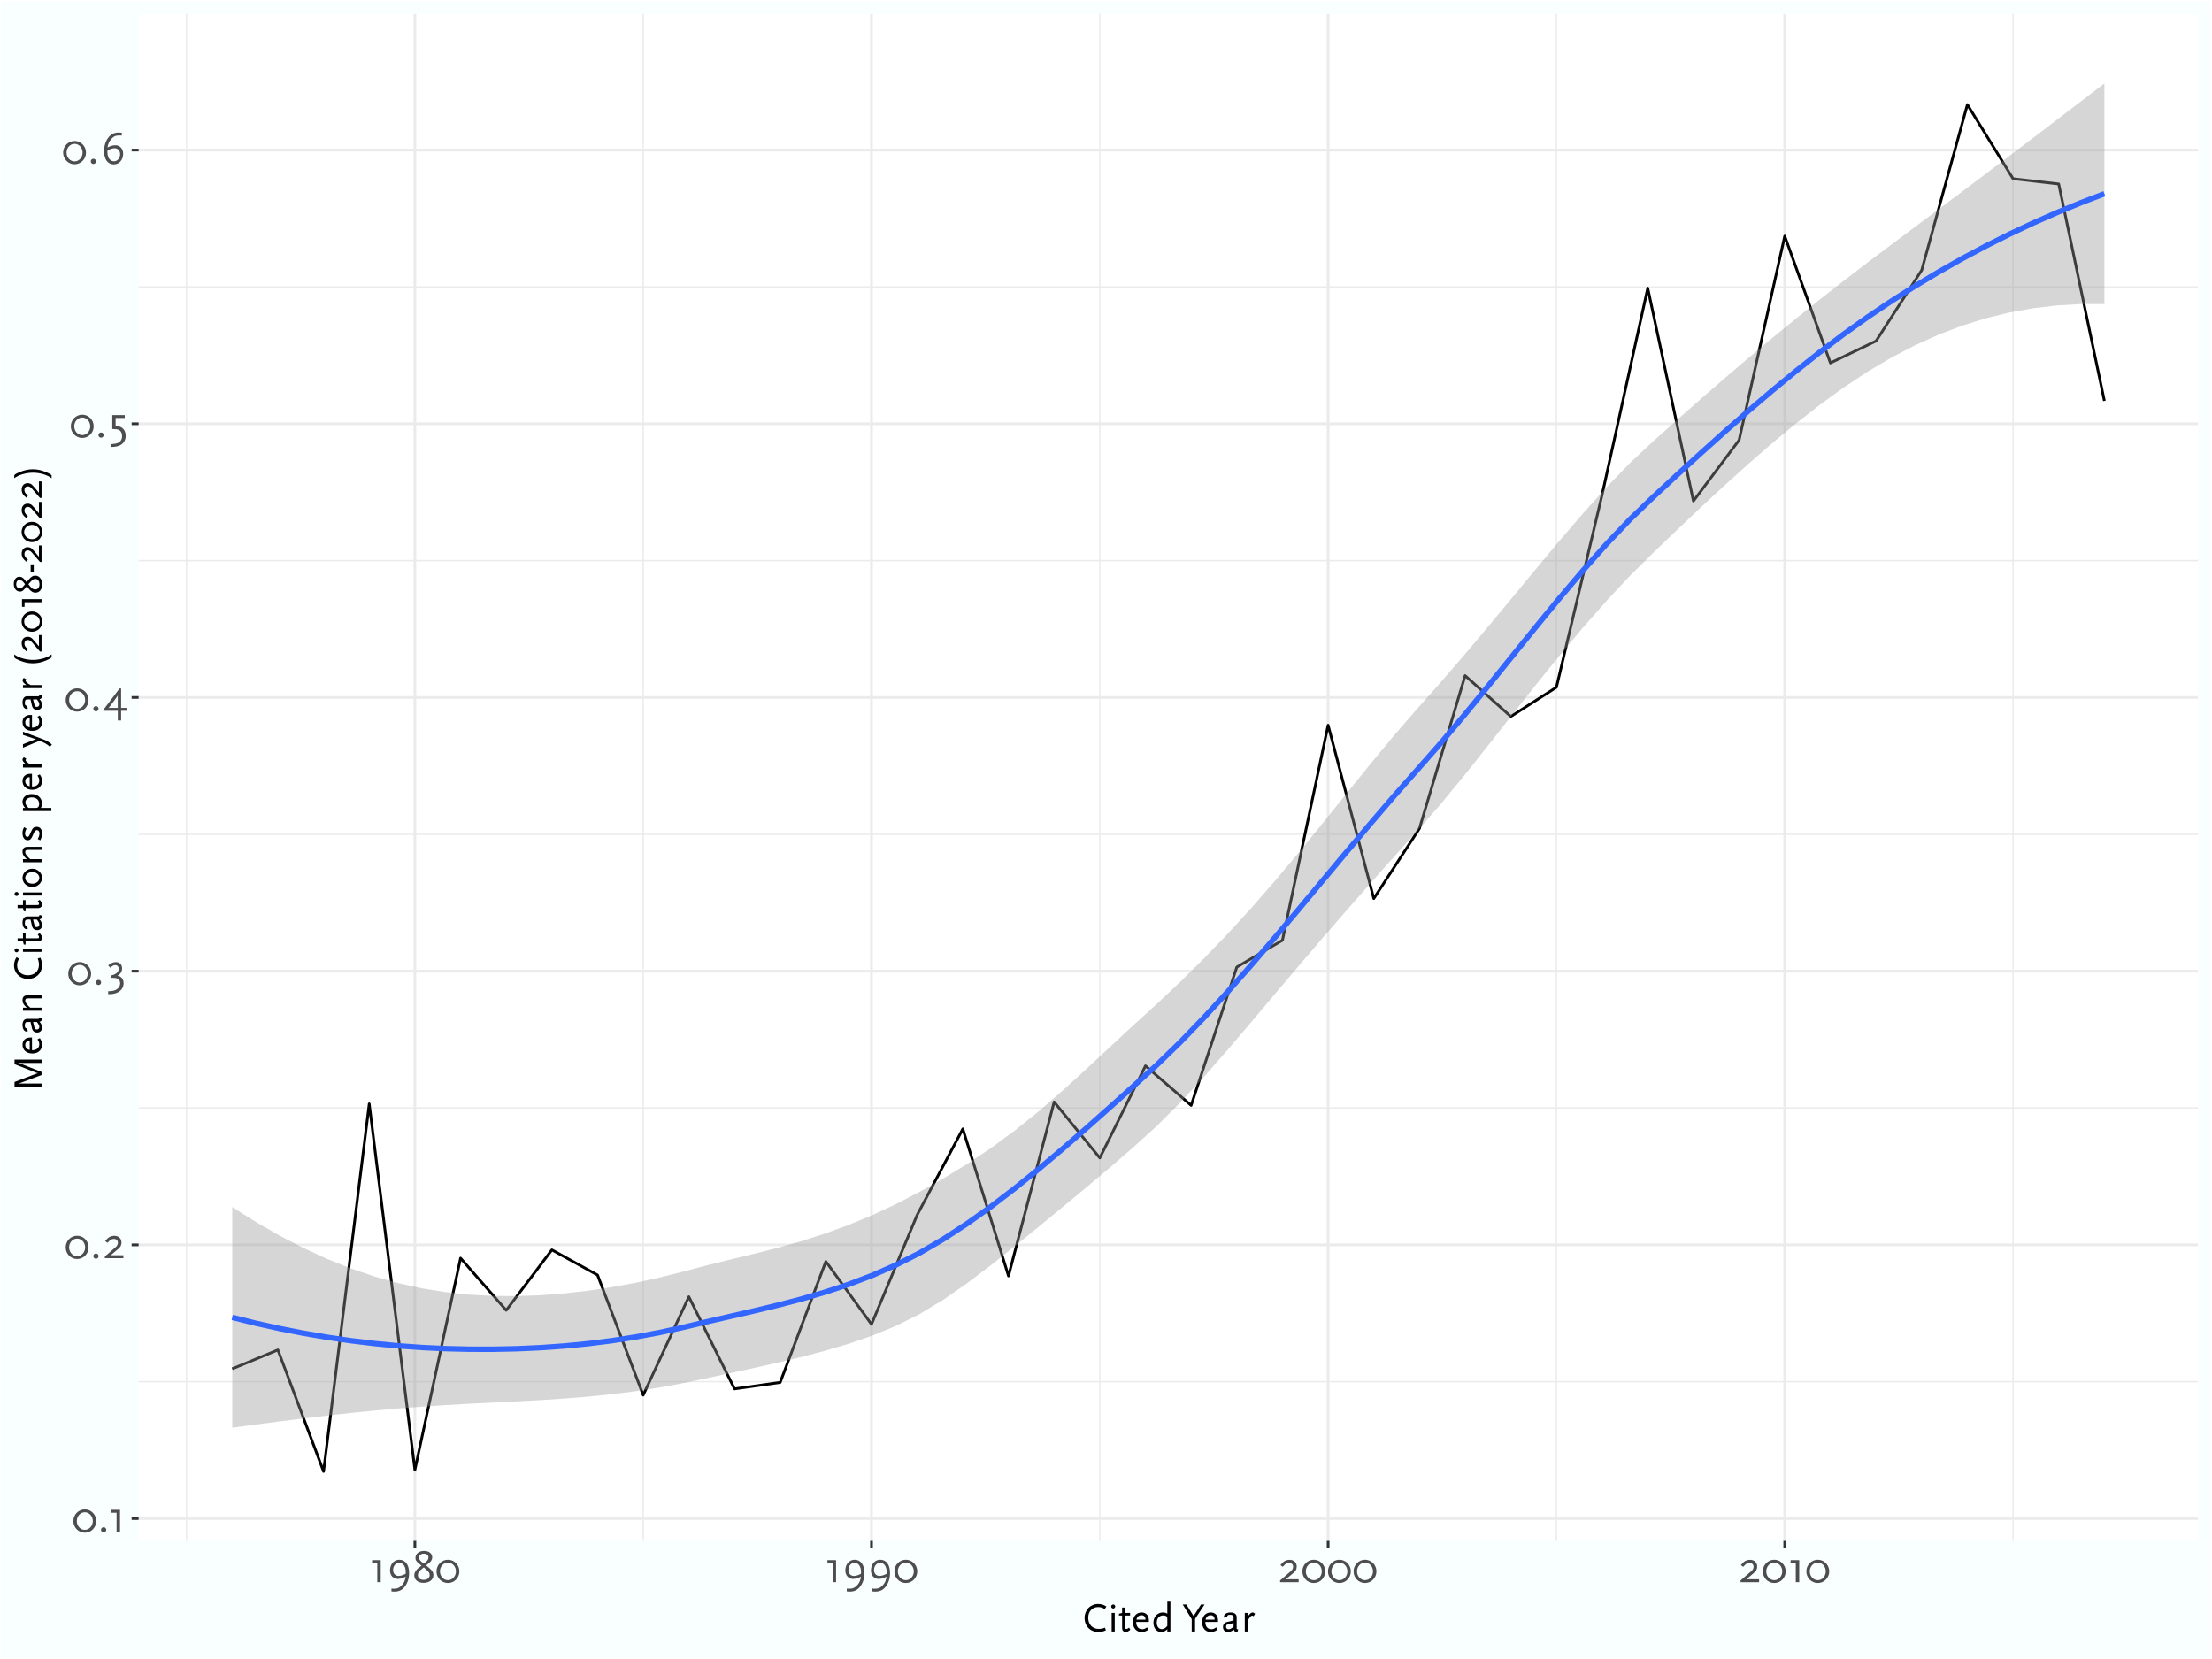 <?xml version="1.0" encoding="UTF-8"?>
<svg xmlns="http://www.w3.org/2000/svg" xmlns:xlink="http://www.w3.org/1999/xlink" width="864" height="648" viewBox="0 0 864 648">
<defs>
<g>
<g id="glyph-0-0">
<path d="M 1.547 0 L 8.266 0 L 8.266 -11.875 L 1.547 -11.875 Z M 2.578 -1.031 L 2.578 -10.859 L 7.234 -10.859 L 7.234 -1.031 Z M 2.578 -1.031 "/>
</g>
<g id="glyph-0-1">
<path d="M 9.375 -4.219 C 9.375 -6.734 7.375 -8.766 4.906 -8.766 C 2.438 -8.766 0.438 -6.734 0.438 -4.219 C 0.438 -1.703 2.438 0.328 4.906 0.328 C 7.375 0.328 9.375 -1.703 9.375 -4.219 Z M 8.031 -4.219 C 8.031 -2.328 6.625 -0.781 4.906 -0.781 C 3.188 -0.781 1.781 -2.328 1.781 -4.219 C 1.781 -6.125 3.188 -7.656 4.906 -7.656 C 6.625 -7.656 8.031 -6.125 8.031 -4.219 Z M 8.031 -4.219 "/>
</g>
<g id="glyph-0-2">
<path d="M 3.281 -0.812 C 3.281 -1.375 2.828 -1.812 2.266 -1.812 C 1.688 -1.812 1.234 -1.375 1.234 -0.812 C 1.234 -0.234 1.688 0.219 2.266 0.219 C 2.828 0.219 3.281 -0.234 3.281 -0.812 Z M 3.281 -0.812 "/>
</g>
<g id="glyph-0-3">
<path d="M 4.656 0 L 4.656 -8.609 L 1.281 -8.609 L 1.281 -7.469 L 3.312 -7.469 L 3.312 0 Z M 4.656 0 "/>
</g>
<g id="glyph-0-4">
<path d="M 7.984 0 L 7.984 -1.141 L 3 -1.141 L 5.328 -3.078 C 6.5 -4.062 6.797 -4.406 7.016 -4.953 C 7.156 -5.297 7.234 -5.688 7.234 -6.109 C 7.234 -7.703 6.141 -8.734 4.391 -8.734 C 3.547 -8.734 2.734 -8.453 2.156 -8.016 C 1.75 -7.688 1.672 -7.609 0.859 -6.672 L 1.781 -6 C 2.625 -6.906 2.688 -6.953 3.062 -7.203 C 3.359 -7.391 3.828 -7.531 4.25 -7.531 C 5.188 -7.531 5.828 -6.938 5.828 -6.047 C 5.828 -5.422 5.531 -4.812 4.938 -4.297 L 0.75 -0.688 L 0.75 0 Z M 7.984 0 "/>
</g>
<g id="glyph-0-5">
<path d="M 7.062 -0.547 C 7.062 -1.703 6.547 -2.625 5.641 -3.125 C 5.375 -3.281 5.188 -3.344 4.656 -3.516 C 5.891 -4.125 6.469 -5.016 6.469 -6.281 C 6.469 -7.781 5.531 -8.75 4.062 -8.75 C 3.281 -8.75 2.391 -8.453 1.734 -8.016 C 1.547 -7.891 1.312 -7.703 1.047 -7.469 L 1.844 -6.562 C 2.766 -7.344 3.203 -7.562 3.812 -7.562 C 4.625 -7.562 5.141 -7 5.141 -6.141 C 5.141 -4.875 4.125 -3.953 2.281 -3.562 L 2.281 -2.578 L 3.188 -2.578 C 4.812 -2.578 5.719 -1.797 5.719 -0.406 C 5.719 0.562 5.172 1.438 4.234 1.969 C 3.406 2.438 2.688 2.594 1.047 2.625 L 1.047 3.781 L 1.5 3.781 C 4.875 3.781 7.062 2.094 7.062 -0.547 Z M 7.062 -0.547 "/>
</g>
<g id="glyph-0-6">
<path d="M 9.188 0 L 9.188 -1.141 L 7.094 -1.141 L 7.094 -8.719 L 6.469 -8.719 L 0.125 -0.344 L 0.125 0 L 5.797 0 L 5.797 3.781 L 7.094 3.781 L 7.094 0 Z M 5.812 -6.078 L 5.781 -5.531 L 5.797 -1.141 L 2.578 -1.141 L 2.125 -1.047 L 2.469 -1.422 L 5.547 -5.547 Z M 5.812 -6.078 "/>
</g>
<g id="glyph-0-7">
<path d="M 6.875 -0.453 C 6.875 -2.656 5.641 -4.094 3.641 -4.25 L 2.938 -4.297 L 2.938 -7.469 L 6.516 -7.469 L 6.516 -8.609 L 1.641 -8.609 L 1.641 -3.172 L 2.516 -3.125 C 3.625 -3.094 4.234 -2.922 4.688 -2.5 C 5.188 -2.016 5.469 -1.266 5.469 -0.359 C 5.469 1.016 4.75 2 3.484 2.391 C 2.828 2.594 2.484 2.641 1.297 2.719 L 1.297 3.859 C 2.375 3.797 2.734 3.766 3.344 3.641 C 4 3.516 4.594 3.281 5.062 2.969 C 6.203 2.234 6.875 0.969 6.875 -0.453 Z M 6.875 -0.453 "/>
</g>
<g id="glyph-0-8">
<path d="M 8.891 -3.781 C 8.891 -5.734 7.656 -7.109 5.828 -7.109 C 5.203 -7.109 4.516 -6.984 3.797 -6.703 C 3.562 -6.609 3.422 -6.531 2.766 -6.234 C 3.094 -7.844 3.359 -8.484 4.141 -9.406 C 4.688 -10.062 5.312 -10.531 5.938 -10.75 C 6.297 -10.859 6.844 -10.922 7.391 -10.922 C 7.719 -10.922 7.906 -10.922 8.359 -10.875 L 8.359 -11.984 C 7.781 -12.047 7.547 -12.062 7.188 -12.062 C 5.438 -12.062 4.188 -11.484 3.172 -10.188 C 2.031 -8.75 1.438 -6.891 1.438 -4.781 C 1.438 -1.578 2.891 0.375 5.25 0.375 C 7.359 0.375 8.891 -1.391 8.891 -3.781 Z M 7.703 -3.641 C 7.703 -2.047 6.656 -0.828 5.297 -0.828 C 3.781 -0.828 2.75 -2.25 2.75 -4.375 C 2.75 -4.547 2.75 -4.719 2.766 -5.094 C 3.531 -5.469 3.891 -5.609 4.5 -5.781 C 4.875 -5.875 5.312 -5.938 5.562 -5.938 C 6.797 -5.938 7.703 -4.969 7.703 -3.641 Z M 7.703 -3.641 "/>
</g>
<g id="glyph-0-9">
<path d="M 8.734 -3.578 C 8.734 -6.797 7.297 -8.766 4.906 -8.766 C 2.828 -8.766 1.281 -7 1.281 -4.594 C 1.281 -2.625 2.531 -1.266 4.344 -1.266 C 4.969 -1.266 5.672 -1.406 6.375 -1.688 C 6.609 -1.781 6.766 -1.859 7.391 -2.156 C 7.094 -0.516 6.828 0.109 6.047 1.047 C 5.484 1.688 4.875 2.156 4.25 2.359 C 3.875 2.484 3.328 2.562 2.766 2.562 C 2.453 2.562 2.266 2.531 1.844 2.484 L 1.844 3.625 C 2.406 3.672 2.625 3.688 2.984 3.688 C 4.734 3.688 6 3.094 7.016 1.797 C 8.141 0.375 8.734 -1.469 8.734 -3.578 Z M 7.422 -4 C 7.422 -3.812 7.422 -3.656 7.391 -3.281 C 6.656 -2.891 6.281 -2.734 5.688 -2.594 C 5.297 -2.484 4.875 -2.438 4.625 -2.438 C 3.359 -2.438 2.484 -3.406 2.484 -4.734 C 2.484 -6.344 3.531 -7.562 4.875 -7.562 C 6.406 -7.562 7.422 -6.141 7.422 -4 Z M 7.422 -4 "/>
</g>
<g id="glyph-0-10">
<path d="M 8.219 -2.688 C 8.219 -3.531 8.062 -3.984 7.469 -4.688 C 7.25 -4.953 7.031 -5.172 6.859 -5.312 L 5.375 -6.562 L 6.625 -7.578 C 7.375 -8.188 7.766 -8.906 7.766 -9.719 C 7.766 -11.203 6.469 -12.203 4.594 -12.203 C 2.594 -12.203 1.219 -11.094 1.219 -9.453 C 1.219 -8.656 1.5 -8.219 2.406 -7.438 L 3.578 -6.438 L 2.297 -5.453 C 1.875 -5.125 1.281 -4.406 1.047 -3.953 C 0.859 -3.594 0.75 -3.156 0.75 -2.656 C 0.75 -0.922 2.219 0.266 4.359 0.266 C 6.641 0.266 8.219 -0.953 8.219 -2.688 Z M 6.781 -2.812 C 6.781 -1.641 5.891 -0.922 4.406 -0.922 C 2.984 -0.922 2.172 -1.609 2.172 -2.812 C 2.172 -3.562 2.562 -4.234 3.344 -4.859 L 4.484 -5.781 L 5.609 -4.75 C 6.469 -4 6.781 -3.453 6.781 -2.812 Z M 6.312 -9.719 C 6.312 -9.125 6 -8.484 5.469 -8.047 L 4.484 -7.234 L 3.516 -8.047 C 2.922 -8.547 2.625 -9.047 2.625 -9.578 C 2.625 -10.469 3.391 -11.141 4.453 -11.141 C 5.594 -11.141 6.312 -10.578 6.312 -9.719 Z M 6.312 -9.719 "/>
</g>
<g id="glyph-1-0">
<path d="M 1.375 0 L 7.344 0 L 7.344 -10.562 L 1.375 -10.562 Z M 2.281 -0.906 L 2.281 -9.641 L 6.438 -9.641 L 6.438 -0.906 Z M 2.281 -0.906 "/>
</g>
<g id="glyph-1-1">
<path d="M 9.312 -9.75 C 8.781 -10.109 8.562 -10.219 8.094 -10.406 C 7.469 -10.625 6.797 -10.75 6.109 -10.75 C 3.094 -10.75 0.797 -8.422 0.797 -5.328 C 0.797 -2.078 3.062 0.203 6.234 0.203 C 6.734 0.203 7.172 0.156 7.703 0.031 C 8.219 -0.094 8.484 -0.188 9.125 -0.484 L 8.75 -1.5 C 7.906 -1.156 7.219 -1.016 6.312 -1.016 C 3.844 -1.016 2.219 -2.75 2.219 -5.406 C 2.219 -7.828 3.828 -9.547 6.062 -9.547 C 7.094 -9.547 7.859 -9.312 8.656 -8.75 Z M 9.312 -9.75 "/>
</g>
<g id="glyph-1-2">
<path d="M 2.578 0 L 2.578 -7.25 L 1.375 -7.25 L 1.375 0 Z M 2.766 -9.781 C 2.766 -10.203 2.422 -10.562 1.984 -10.562 C 1.547 -10.562 1.203 -10.203 1.203 -9.781 C 1.203 -9.344 1.547 -8.984 1.984 -8.984 C 2.422 -8.984 2.766 -9.344 2.766 -9.781 Z M 2.766 -9.781 "/>
</g>
<g id="glyph-1-3">
<path d="M 4.672 -0.703 L 4.172 -1.5 C 3.656 -1.125 3.422 -0.984 3.125 -0.984 C 2.859 -0.984 2.734 -1.109 2.703 -1.312 C 2.688 -1.438 2.656 -2.047 2.656 -2.109 L 2.656 -6.234 L 4.578 -6.234 L 4.578 -7.25 L 2.656 -7.25 L 2.656 -9.359 L 1.453 -9.359 L 1.453 -7.25 L 0.234 -6.938 L 0.234 -6.234 L 1.453 -6.234 L 1.453 -1.406 C 1.453 -0.453 2.016 0.203 2.844 0.203 C 3.422 0.203 3.828 0 4.672 -0.703 Z M 4.672 -0.703 "/>
</g>
<g id="glyph-1-4">
<path d="M 6.906 -3.734 L 6.906 -4.438 C 6.906 -6.234 5.812 -7.438 4.109 -7.438 C 2.047 -7.438 0.688 -5.922 0.688 -3.609 C 0.688 -1.328 2.047 0.203 4.062 0.203 C 5.016 0.203 5.609 0 6.688 -0.672 L 6.203 -1.609 C 5.422 -1.078 4.953 -0.891 4.312 -0.891 C 2.844 -0.891 1.953 -1.969 1.953 -3.734 Z M 5.594 -4.625 L 2.047 -4.625 C 2.312 -5.75 3.031 -6.359 4.031 -6.359 C 5.031 -6.359 5.578 -5.75 5.594 -4.625 Z M 5.594 -4.625 "/>
</g>
<g id="glyph-1-5">
<path d="M 7.328 0 L 7.328 -11.656 L 6.109 -11.656 L 6.109 -6.938 C 5.641 -7.297 5.156 -7.438 4.391 -7.438 C 2.234 -7.438 0.688 -5.766 0.688 -3.422 C 0.688 -1.281 1.938 0.203 3.719 0.203 C 4.625 0.203 5.469 -0.188 6.109 -0.906 L 6.109 0 Z M 6.109 -2.203 C 5.781 -1.797 5.594 -1.609 5.328 -1.422 C 4.875 -1.109 4.359 -0.922 3.922 -0.922 C 2.797 -0.922 1.984 -1.984 1.984 -3.438 C 1.984 -5.188 2.969 -6.281 4.516 -6.281 C 5.25 -6.281 5.766 -6.078 5.969 -5.688 C 6.094 -5.438 6.109 -5.281 6.109 -4.719 Z M 6.109 -2.203 "/>
</g>
<g id="glyph-1-6">
</g>
<g id="glyph-1-7">
<path d="M 8.672 -10.562 L 7.281 -10.562 L 4.375 -6.031 L 1.531 -10.562 L 0.125 -10.562 L 3.641 -4.828 L 3.641 0 L 4.953 0 L 4.953 -4.922 Z M 8.672 -10.562 "/>
</g>
<g id="glyph-1-8">
<path d="M 6.797 -0.797 C 6.438 -0.859 6.234 -0.984 6.203 -1.188 L 6.203 -5.625 C 6.203 -6.75 5.297 -7.438 3.844 -7.438 C 2.281 -7.438 1.234 -6.781 1.234 -5.828 C 1.234 -5.641 1.25 -5.562 1.359 -5.375 L 2.578 -5.625 C 2.531 -5.766 2.516 -5.828 2.516 -5.906 C 2.516 -6.312 2.859 -6.531 3.609 -6.531 C 4.547 -6.531 4.984 -6.219 4.984 -5.625 L 4.984 -4.312 L 2.484 -3.734 C 1.422 -3.469 0.859 -2.766 0.859 -1.719 C 0.859 -0.562 1.625 0.188 2.797 0.188 C 3.312 0.188 3.891 0.031 4.344 -0.219 C 4.578 -0.359 4.734 -0.484 5.109 -0.797 C 5.172 -0.109 5.516 0.141 6.516 0.203 Z M 4.984 -1.812 C 3.953 -1.062 3.578 -0.875 3.047 -0.875 C 2.453 -0.875 2.062 -1.25 2.062 -1.828 C 2.062 -2.109 2.094 -2.266 2.266 -2.609 L 4.984 -3.312 Z M 4.984 -1.812 "/>
</g>
<g id="glyph-1-9">
<path d="M 5.391 -6.938 C 5.078 -7.266 4.734 -7.438 4.469 -7.438 C 3.922 -7.438 3.469 -7.094 2.578 -5.938 L 2.578 -7.25 L 1.375 -7.25 L 1.375 0 L 2.578 0 L 2.578 -4.312 C 3.266 -5.562 3.844 -6.219 4.281 -6.219 C 4.438 -6.219 4.562 -6.141 4.797 -5.938 Z M 5.391 -6.938 "/>
</g>
<g id="glyph-2-0">
<path d="M 0 -1.375 L 0 -7.344 L -10.562 -7.344 L -10.562 -1.375 Z M -0.906 -2.281 L -9.641 -2.281 L -9.641 -6.438 L -0.906 -6.438 Z M -0.906 -2.281 "/>
</g>
<g id="glyph-2-1">
<path d="M 0 -12.297 L -10.562 -12.297 L -10.562 -10.5 L -2.109 -7.172 C -1.828 -7.062 -1.734 -7.047 -1.312 -6.969 C -1.578 -6.922 -1.703 -6.922 -2.109 -6.766 L -10.562 -3.547 L -10.562 -1.75 L 0 -1.75 L 0 -2.938 L -9.156 -2.938 C -8.5 -3.078 -8.344 -3.141 -7.75 -3.359 L 0 -6.266 L 0 -7.469 L -7.953 -10.594 C -8.531 -10.812 -8.703 -10.875 -9.25 -10.984 L 0 -10.984 Z M 0 -12.297 "/>
</g>
<g id="glyph-2-2">
<path d="M -3.734 -6.906 L -4.438 -6.906 C -6.234 -6.906 -7.438 -5.812 -7.438 -4.109 C -7.438 -2.047 -5.922 -0.688 -3.609 -0.688 C -1.328 -0.688 0.203 -2.047 0.203 -4.062 C 0.203 -5.016 0 -5.609 -0.672 -6.688 L -1.609 -6.203 C -1.078 -5.422 -0.891 -4.953 -0.891 -4.312 C -0.891 -2.844 -1.969 -1.953 -3.734 -1.953 Z M -4.625 -5.594 L -4.625 -2.047 C -5.75 -2.312 -6.359 -3.031 -6.359 -4.031 C -6.359 -5.031 -5.75 -5.578 -4.625 -5.594 Z M -4.625 -5.594 "/>
</g>
<g id="glyph-2-3">
<path d="M -0.797 -6.797 C -0.859 -6.438 -0.984 -6.234 -1.188 -6.203 L -5.625 -6.203 C -6.75 -6.203 -7.438 -5.297 -7.438 -3.844 C -7.438 -2.281 -6.781 -1.234 -5.828 -1.234 C -5.641 -1.234 -5.562 -1.25 -5.375 -1.359 L -5.625 -2.578 C -5.766 -2.531 -5.828 -2.516 -5.906 -2.516 C -6.312 -2.516 -6.531 -2.859 -6.531 -3.609 C -6.531 -4.547 -6.219 -4.984 -5.625 -4.984 L -4.312 -4.984 L -3.734 -2.484 C -3.469 -1.422 -2.766 -0.859 -1.719 -0.859 C -0.562 -0.859 0.188 -1.625 0.188 -2.797 C 0.188 -3.312 0.031 -3.891 -0.219 -4.344 C -0.359 -4.578 -0.484 -4.734 -0.797 -5.109 C -0.109 -5.172 0.141 -5.516 0.203 -6.516 Z M -1.812 -4.984 C -1.062 -3.953 -0.875 -3.578 -0.875 -3.047 C -0.875 -2.453 -1.25 -2.062 -1.828 -2.062 C -2.109 -2.062 -2.266 -2.094 -2.609 -2.266 L -3.312 -4.984 Z M -1.812 -4.984 "/>
</g>
<g id="glyph-2-4">
<path d="M 0 -7.406 L -5.422 -7.406 C -6.781 -7.406 -7.438 -6.781 -7.438 -5.5 C -7.438 -4.828 -7.188 -4.109 -6.719 -3.562 C -6.438 -3.219 -6.281 -3.078 -5.734 -2.578 L -7.25 -2.578 L -7.25 -1.375 L 0 -1.375 L 0 -2.578 L -4.438 -2.578 C -5.828 -3.844 -6.375 -4.625 -6.375 -5.359 C -6.375 -5.703 -6.219 -5.984 -5.984 -6.094 C -5.781 -6.172 -5.609 -6.203 -5.141 -6.203 L 0 -6.203 Z M 0 -7.406 "/>
</g>
<g id="glyph-2-5">
</g>
<g id="glyph-2-6">
<path d="M -9.75 -9.312 C -10.109 -8.781 -10.219 -8.562 -10.406 -8.094 C -10.625 -7.469 -10.75 -6.797 -10.75 -6.109 C -10.75 -3.094 -8.422 -0.797 -5.328 -0.797 C -2.078 -0.797 0.203 -3.062 0.203 -6.234 C 0.203 -6.734 0.156 -7.172 0.031 -7.703 C -0.094 -8.219 -0.188 -8.484 -0.484 -9.125 L -1.5 -8.75 C -1.156 -7.906 -1.016 -7.219 -1.016 -6.312 C -1.016 -3.844 -2.75 -2.219 -5.406 -2.219 C -7.828 -2.219 -9.547 -3.828 -9.547 -6.062 C -9.547 -7.094 -9.312 -7.859 -8.75 -8.656 Z M -9.75 -9.312 "/>
</g>
<g id="glyph-2-7">
<path d="M 0 -2.578 L -7.25 -2.578 L -7.25 -1.375 L 0 -1.375 Z M -9.781 -2.766 C -10.203 -2.766 -10.562 -2.422 -10.562 -1.984 C -10.562 -1.547 -10.203 -1.203 -9.781 -1.203 C -9.344 -1.203 -8.984 -1.547 -8.984 -1.984 C -8.984 -2.422 -9.344 -2.766 -9.781 -2.766 Z M -9.781 -2.766 "/>
</g>
<g id="glyph-2-8">
<path d="M -0.703 -4.672 L -1.5 -4.172 C -1.125 -3.656 -0.984 -3.422 -0.984 -3.125 C -0.984 -2.859 -1.109 -2.734 -1.312 -2.703 C -1.438 -2.688 -2.047 -2.656 -2.109 -2.656 L -6.234 -2.656 L -6.234 -4.578 L -7.25 -4.578 L -7.25 -2.656 L -9.359 -2.656 L -9.359 -1.453 L -7.25 -1.453 L -6.938 -0.234 L -6.234 -0.234 L -6.234 -1.453 L -1.406 -1.453 C -0.453 -1.453 0.203 -2.016 0.203 -2.844 C 0.203 -3.422 0 -3.828 -0.703 -4.672 Z M -0.703 -4.672 "/>
</g>
<g id="glyph-2-9">
<path d="M -3.609 -7.844 C -5.719 -7.844 -7.438 -6.219 -7.438 -4.266 C -7.438 -2.297 -5.719 -0.688 -3.609 -0.688 C -1.531 -0.688 0.203 -2.297 0.203 -4.266 C 0.203 -6.219 -1.531 -7.844 -3.609 -7.844 Z M -3.609 -6.531 C -2.078 -6.531 -0.859 -5.531 -0.859 -4.266 C -0.859 -2.984 -2.078 -2 -3.609 -2 C -5.156 -2 -6.375 -2.984 -6.375 -4.266 C -6.375 -5.531 -5.156 -6.531 -3.609 -6.531 Z M -3.609 -6.531 "/>
</g>
<g id="glyph-2-10">
<path d="M -1.875 -6.188 C -3.016 -6.188 -3.5 -5.766 -4.141 -4.219 C -4.688 -2.906 -4.797 -2.719 -5.094 -2.438 C -5.203 -2.312 -5.359 -2.25 -5.531 -2.25 C -6.078 -2.25 -6.453 -2.781 -6.453 -3.594 C -6.453 -3.875 -6.406 -4.141 -6.312 -4.438 C -6.219 -4.797 -6.125 -5.016 -5.844 -5.469 L -6.812 -6.062 C -7.156 -5.453 -7.266 -5.203 -7.359 -4.656 C -7.422 -4.359 -7.438 -4.031 -7.438 -3.734 C -7.438 -2.031 -6.656 -0.969 -5.391 -0.969 C -4.516 -0.969 -4.016 -1.453 -3.422 -2.859 C -2.891 -4.156 -2.688 -4.5 -2.266 -4.781 C -2.156 -4.859 -1.953 -4.922 -1.781 -4.922 C -1.219 -4.922 -0.812 -4.391 -0.812 -3.641 C -0.812 -3.203 -0.922 -2.531 -1.312 -1.812 L -1.5 -1.438 L -0.5 -0.938 C -0.125 -1.656 -0.016 -1.969 0.109 -2.656 C 0.172 -3.031 0.203 -3.359 0.203 -3.656 C 0.203 -5.25 -0.578 -6.188 -1.875 -6.188 Z M -1.875 -6.188 "/>
</g>
<g id="glyph-2-11">
<path d="M -3.828 -8 C -5.969 -8 -7.453 -6.75 -7.453 -4.953 C -7.453 -4.047 -7.047 -3.188 -6.344 -2.578 L -7.25 -2.578 L -7.25 -1.375 L 3.828 -1.375 L 3.828 -2.578 L -0.297 -2.578 C 0.047 -3.047 0.188 -3.531 0.188 -4.297 C 0.188 -6.453 -1.484 -8 -3.828 -8 Z M -3.812 -6.703 C -2.062 -6.703 -0.938 -5.719 -0.938 -4.172 C -0.938 -3.438 -1.156 -2.953 -1.562 -2.719 C -1.812 -2.594 -1.891 -2.578 -2.516 -2.578 L -5.031 -2.578 C -5.453 -2.906 -5.609 -3.078 -5.828 -3.359 C -6.125 -3.812 -6.312 -4.344 -6.312 -4.766 C -6.312 -5.891 -5.266 -6.703 -3.812 -6.703 Z M -3.812 -6.703 "/>
</g>
<g id="glyph-2-12">
<path d="M -6.938 -5.391 C -7.266 -5.078 -7.438 -4.734 -7.438 -4.469 C -7.438 -3.922 -7.094 -3.469 -5.938 -2.578 L -7.25 -2.578 L -7.25 -1.375 L 0 -1.375 L 0 -2.578 L -4.312 -2.578 C -5.562 -3.266 -6.219 -3.844 -6.219 -4.281 C -6.219 -4.438 -6.141 -4.562 -5.938 -4.797 Z M -6.938 -5.391 "/>
</g>
<g id="glyph-2-13">
<path d="M -7.25 -6.344 L -7.25 -5.109 L -2.812 -3.609 L -2.109 -3.453 L -2.812 -3.219 L -7.25 -1.469 L -7.25 -0.125 L -0.797 -2.812 C 0.297 -2.406 0.734 -2.203 1.438 -1.812 C 2.188 -1.391 2.516 -1.156 3.312 -0.438 L 4.047 -1.391 C 3.297 -1.984 2.984 -2.188 2.531 -2.484 C 1.891 -2.875 1.297 -3.156 0.406 -3.484 Z M -7.25 -6.344 "/>
</g>
<g id="glyph-2-14">
<path d="M 3.922 -5.578 C 2.422 -4.297 -0.578 -3.406 -3.359 -3.406 C -6.109 -3.406 -9.156 -4.312 -10.656 -5.578 L -10.656 -4.391 C -10.125 -3.844 -9.969 -3.766 -8.547 -3.172 C -6.734 -2.422 -5.172 -2.078 -3.406 -2.078 C -1.625 -2.078 0 -2.438 1.75 -3.172 C 3.016 -3.703 3.234 -3.828 3.922 -4.391 Z M 3.922 -5.578 "/>
</g>
<g id="glyph-2-15">
<path d="M 0 -7.109 L -1.016 -7.109 L -1.016 -2.672 L -2.734 -4.734 C -3.609 -5.781 -3.922 -6.047 -4.406 -6.234 C -4.703 -6.375 -5.062 -6.438 -5.422 -6.438 C -6.844 -6.438 -7.766 -5.453 -7.766 -3.906 C -7.766 -3.156 -7.516 -2.438 -7.125 -1.922 C -6.828 -1.547 -6.766 -1.484 -5.938 -0.766 L -5.328 -1.578 C -6.141 -2.344 -6.172 -2.391 -6.406 -2.719 C -6.578 -2.984 -6.688 -3.406 -6.688 -3.781 C -6.688 -4.609 -6.156 -5.188 -5.375 -5.188 C -4.812 -5.188 -4.266 -4.906 -3.828 -4.391 L -0.609 -0.672 L 0 -0.672 Z M 0 -7.109 "/>
</g>
<g id="glyph-2-16">
<path d="M -3.75 -8.344 C -5.984 -8.344 -7.797 -6.562 -7.797 -4.375 C -7.797 -2.156 -5.984 -0.391 -3.75 -0.391 C -1.516 -0.391 0.281 -2.156 0.281 -4.375 C 0.281 -6.562 -1.516 -8.344 -3.75 -8.344 Z M -3.75 -7.141 C -2.062 -7.141 -0.688 -5.891 -0.688 -4.375 C -0.688 -2.828 -2.062 -1.578 -3.75 -1.578 C -5.438 -1.578 -6.797 -2.828 -6.797 -4.375 C -6.797 -5.891 -5.438 -7.141 -3.75 -7.141 Z M -3.75 -7.141 "/>
</g>
<g id="glyph-2-17">
<path d="M 0 -4.141 L -7.641 -4.141 L -7.641 -1.141 L -6.641 -1.141 L -6.641 -2.938 L 0 -2.938 Z M 0 -4.141 "/>
</g>
<g id="glyph-2-18">
<path d="M -2.391 -7.312 C -3.141 -7.312 -3.531 -7.172 -4.156 -6.641 C -4.406 -6.453 -4.594 -6.25 -4.719 -6.094 L -5.844 -4.781 L -6.734 -5.891 C -7.281 -6.562 -7.922 -6.891 -8.641 -6.891 C -9.953 -6.891 -10.844 -5.75 -10.844 -4.078 C -10.844 -2.297 -9.859 -1.094 -8.406 -1.094 C -7.703 -1.094 -7.312 -1.328 -6.609 -2.141 L -5.734 -3.188 L -4.844 -2.047 C -4.562 -1.656 -3.922 -1.141 -3.516 -0.922 C -3.203 -0.766 -2.797 -0.672 -2.375 -0.672 C -0.812 -0.672 0.234 -1.969 0.234 -3.875 C 0.234 -5.906 -0.844 -7.312 -2.391 -7.312 Z M -2.5 -6.031 C -1.453 -6.031 -0.812 -5.234 -0.812 -3.922 C -0.812 -2.656 -1.422 -1.938 -2.5 -1.938 C -3.172 -1.938 -3.766 -2.266 -4.312 -2.969 L -5.141 -3.984 L -4.219 -4.984 C -3.547 -5.75 -3.078 -6.031 -2.5 -6.031 Z M -8.641 -5.609 C -8.109 -5.609 -7.531 -5.328 -7.156 -4.859 L -6.438 -3.984 L -7.156 -3.125 C -7.594 -2.594 -8.047 -2.344 -8.516 -2.344 C -9.312 -2.344 -9.906 -3.016 -9.906 -3.953 C -9.906 -4.969 -9.406 -5.609 -8.641 -5.609 Z M -8.641 -5.609 "/>
</g>
<g id="glyph-2-19">
<path d="M -3.047 -3.734 L -4.25 -3.734 L -4.25 -0.672 L -3.047 -0.672 Z M -3.047 -3.734 "/>
</g>
<g id="glyph-2-20">
<path d="M -3.406 -3.859 C -5.172 -3.859 -6.734 -3.516 -8.547 -2.766 C -9.969 -2.172 -10.125 -2.078 -10.656 -1.547 L -10.656 -0.359 C -9.156 -1.609 -6.109 -2.531 -3.359 -2.531 C -0.578 -2.531 2.422 -1.625 3.922 -0.359 L 3.922 -1.547 C 3.203 -2.125 2.906 -2.281 1.75 -2.766 C -0.141 -3.531 -1.625 -3.859 -3.406 -3.859 Z M -3.406 -3.859 "/>
</g>
</g>
<clipPath id="clip-0">
<path clip-rule="nonzero" d="M 54.152 5.48 L 858.523 5.48 L 858.523 601.852 L 54.152 601.852 Z M 54.152 5.48 "/>
</clipPath>
<clipPath id="clip-1">
<path clip-rule="nonzero" d="M 54.152 539 L 858.523 539 L 858.523 540 L 54.152 540 Z M 54.152 539 "/>
</clipPath>
<clipPath id="clip-2">
<path clip-rule="nonzero" d="M 54.152 432 L 858.523 432 L 858.523 434 L 54.152 434 Z M 54.152 432 "/>
</clipPath>
<clipPath id="clip-3">
<path clip-rule="nonzero" d="M 54.152 325 L 858.523 325 L 858.523 327 L 54.152 327 Z M 54.152 325 "/>
</clipPath>
<clipPath id="clip-4">
<path clip-rule="nonzero" d="M 54.152 218 L 858.523 218 L 858.523 220 L 54.152 220 Z M 54.152 218 "/>
</clipPath>
<clipPath id="clip-5">
<path clip-rule="nonzero" d="M 54.152 111 L 858.523 111 L 858.523 113 L 54.152 113 Z M 54.152 111 "/>
</clipPath>
<clipPath id="clip-6">
<path clip-rule="nonzero" d="M 72 5.48 L 74 5.48 L 74 601.852 L 72 601.852 Z M 72 5.48 "/>
</clipPath>
<clipPath id="clip-7">
<path clip-rule="nonzero" d="M 250 5.48 L 252 5.48 L 252 601.852 L 250 601.852 Z M 250 5.48 "/>
</clipPath>
<clipPath id="clip-8">
<path clip-rule="nonzero" d="M 429 5.48 L 430 5.48 L 430 601.852 L 429 601.852 Z M 429 5.48 "/>
</clipPath>
<clipPath id="clip-9">
<path clip-rule="nonzero" d="M 607 5.48 L 609 5.48 L 609 601.852 L 607 601.852 Z M 607 5.48 "/>
</clipPath>
<clipPath id="clip-10">
<path clip-rule="nonzero" d="M 786 5.48 L 787 5.48 L 787 601.852 L 786 601.852 Z M 786 5.48 "/>
</clipPath>
<clipPath id="clip-11">
<path clip-rule="nonzero" d="M 54.152 592 L 858.523 592 L 858.523 594 L 54.152 594 Z M 54.152 592 "/>
</clipPath>
<clipPath id="clip-12">
<path clip-rule="nonzero" d="M 54.152 485 L 858.523 485 L 858.523 487 L 54.152 487 Z M 54.152 485 "/>
</clipPath>
<clipPath id="clip-13">
<path clip-rule="nonzero" d="M 54.152 378 L 858.523 378 L 858.523 380 L 54.152 380 Z M 54.152 378 "/>
</clipPath>
<clipPath id="clip-14">
<path clip-rule="nonzero" d="M 54.152 271 L 858.523 271 L 858.523 273 L 54.152 273 Z M 54.152 271 "/>
</clipPath>
<clipPath id="clip-15">
<path clip-rule="nonzero" d="M 54.152 164 L 858.523 164 L 858.523 167 L 54.152 167 Z M 54.152 164 "/>
</clipPath>
<clipPath id="clip-16">
<path clip-rule="nonzero" d="M 54.152 58 L 858.523 58 L 858.523 60 L 54.152 60 Z M 54.152 58 "/>
</clipPath>
<clipPath id="clip-17">
<path clip-rule="nonzero" d="M 161 5.48 L 163 5.48 L 163 601.852 L 161 601.852 Z M 161 5.48 "/>
</clipPath>
<clipPath id="clip-18">
<path clip-rule="nonzero" d="M 339 5.48 L 341 5.48 L 341 601.852 L 339 601.852 Z M 339 5.48 "/>
</clipPath>
<clipPath id="clip-19">
<path clip-rule="nonzero" d="M 518 5.48 L 520 5.48 L 520 601.852 L 518 601.852 Z M 518 5.48 "/>
</clipPath>
<clipPath id="clip-20">
<path clip-rule="nonzero" d="M 696 5.48 L 698 5.48 L 698 601.852 L 696 601.852 Z M 696 5.48 "/>
</clipPath>
</defs>
<rect x="-86.4" y="-64.8" width="1036.8" height="777.6" fill="rgb(100%, 100%, 100%)" fill-opacity="1"/>
<rect x="-86.4" y="-64.8" width="1036.8" height="777.6" fill="rgb(97.647%, 100%, 100%)" fill-opacity="1"/>
<path fill="none" stroke-width="1.067" stroke-linecap="round" stroke-linejoin="round" stroke="rgb(100%, 100%, 100%)" stroke-opacity="1" stroke-miterlimit="10" d="M 0 648 L 864 648 L 864 0 L 0 0 Z M 0 648 "/>
<g clip-path="url(#clip-0)">
<path fill-rule="nonzero" fill="rgb(100%, 100%, 100%)" fill-opacity="1" d="M 54.152 601.848 L 858.523 601.848 L 858.523 5.477 L 54.152 5.477 Z M 54.152 601.848 "/>
</g>
<g clip-path="url(#clip-1)">
<path fill="none" stroke-width="0.533" stroke-linecap="butt" stroke-linejoin="round" stroke="rgb(92.157%, 92.157%, 92.157%)" stroke-opacity="1" stroke-miterlimit="10" d="M 54.152 539.68 L 858.52 539.68 "/>
</g>
<g clip-path="url(#clip-2)">
<path fill="none" stroke-width="0.533" stroke-linecap="butt" stroke-linejoin="round" stroke="rgb(92.157%, 92.157%, 92.157%)" stroke-opacity="1" stroke-miterlimit="10" d="M 54.152 432.777 L 858.52 432.777 "/>
</g>
<g clip-path="url(#clip-3)">
<path fill="none" stroke-width="0.533" stroke-linecap="butt" stroke-linejoin="round" stroke="rgb(92.157%, 92.157%, 92.157%)" stroke-opacity="1" stroke-miterlimit="10" d="M 54.152 325.875 L 858.52 325.875 "/>
</g>
<g clip-path="url(#clip-4)">
<path fill="none" stroke-width="0.533" stroke-linecap="butt" stroke-linejoin="round" stroke="rgb(92.157%, 92.157%, 92.157%)" stroke-opacity="1" stroke-miterlimit="10" d="M 54.152 218.973 L 858.52 218.973 "/>
</g>
<g clip-path="url(#clip-5)">
<path fill="none" stroke-width="0.533" stroke-linecap="butt" stroke-linejoin="round" stroke="rgb(92.157%, 92.157%, 92.157%)" stroke-opacity="1" stroke-miterlimit="10" d="M 54.152 112.07 L 858.52 112.07 "/>
</g>
<g clip-path="url(#clip-6)">
<path fill="none" stroke-width="0.533" stroke-linecap="butt" stroke-linejoin="round" stroke="rgb(92.157%, 92.157%, 92.157%)" stroke-opacity="1" stroke-miterlimit="10" d="M 72.879 601.848 L 72.879 5.48 "/>
</g>
<g clip-path="url(#clip-7)">
<path fill="none" stroke-width="0.533" stroke-linecap="butt" stroke-linejoin="round" stroke="rgb(92.157%, 92.157%, 92.157%)" stroke-opacity="1" stroke-miterlimit="10" d="M 251.23 601.848 L 251.23 5.48 "/>
</g>
<g clip-path="url(#clip-8)">
<path fill="none" stroke-width="0.533" stroke-linecap="butt" stroke-linejoin="round" stroke="rgb(92.157%, 92.157%, 92.157%)" stroke-opacity="1" stroke-miterlimit="10" d="M 429.582 601.848 L 429.582 5.48 "/>
</g>
<g clip-path="url(#clip-9)">
<path fill="none" stroke-width="0.533" stroke-linecap="butt" stroke-linejoin="round" stroke="rgb(92.157%, 92.157%, 92.157%)" stroke-opacity="1" stroke-miterlimit="10" d="M 607.934 601.848 L 607.934 5.48 "/>
</g>
<g clip-path="url(#clip-10)">
<path fill="none" stroke-width="0.533" stroke-linecap="butt" stroke-linejoin="round" stroke="rgb(92.157%, 92.157%, 92.157%)" stroke-opacity="1" stroke-miterlimit="10" d="M 786.289 601.848 L 786.289 5.48 "/>
</g>
<g clip-path="url(#clip-11)">
<path fill="none" stroke-width="1.067" stroke-linecap="butt" stroke-linejoin="round" stroke="rgb(92.157%, 92.157%, 92.157%)" stroke-opacity="1" stroke-miterlimit="10" d="M 54.152 593.129 L 858.52 593.129 "/>
</g>
<g clip-path="url(#clip-12)">
<path fill="none" stroke-width="1.067" stroke-linecap="butt" stroke-linejoin="round" stroke="rgb(92.157%, 92.157%, 92.157%)" stroke-opacity="1" stroke-miterlimit="10" d="M 54.152 486.23 L 858.52 486.23 "/>
</g>
<g clip-path="url(#clip-13)">
<path fill="none" stroke-width="1.067" stroke-linecap="butt" stroke-linejoin="round" stroke="rgb(92.157%, 92.157%, 92.157%)" stroke-opacity="1" stroke-miterlimit="10" d="M 54.152 379.328 L 858.52 379.328 "/>
</g>
<g clip-path="url(#clip-14)">
<path fill="none" stroke-width="1.067" stroke-linecap="butt" stroke-linejoin="round" stroke="rgb(92.157%, 92.157%, 92.157%)" stroke-opacity="1" stroke-miterlimit="10" d="M 54.152 272.426 L 858.52 272.426 "/>
</g>
<g clip-path="url(#clip-15)">
<path fill="none" stroke-width="1.067" stroke-linecap="butt" stroke-linejoin="round" stroke="rgb(92.157%, 92.157%, 92.157%)" stroke-opacity="1" stroke-miterlimit="10" d="M 54.152 165.523 L 858.52 165.523 "/>
</g>
<g clip-path="url(#clip-16)">
<path fill="none" stroke-width="1.067" stroke-linecap="butt" stroke-linejoin="round" stroke="rgb(92.157%, 92.157%, 92.157%)" stroke-opacity="1" stroke-miterlimit="10" d="M 54.152 58.621 L 858.52 58.621 "/>
</g>
<g clip-path="url(#clip-17)">
<path fill="none" stroke-width="1.067" stroke-linecap="butt" stroke-linejoin="round" stroke="rgb(92.157%, 92.157%, 92.157%)" stroke-opacity="1" stroke-miterlimit="10" d="M 162.055 601.848 L 162.055 5.48 "/>
</g>
<g clip-path="url(#clip-18)">
<path fill="none" stroke-width="1.067" stroke-linecap="butt" stroke-linejoin="round" stroke="rgb(92.157%, 92.157%, 92.157%)" stroke-opacity="1" stroke-miterlimit="10" d="M 340.406 601.848 L 340.406 5.48 "/>
</g>
<g clip-path="url(#clip-19)">
<path fill="none" stroke-width="1.067" stroke-linecap="butt" stroke-linejoin="round" stroke="rgb(92.157%, 92.157%, 92.157%)" stroke-opacity="1" stroke-miterlimit="10" d="M 518.758 601.848 L 518.758 5.48 "/>
</g>
<g clip-path="url(#clip-20)">
<path fill="none" stroke-width="1.067" stroke-linecap="butt" stroke-linejoin="round" stroke="rgb(92.157%, 92.157%, 92.157%)" stroke-opacity="1" stroke-miterlimit="10" d="M 697.113 601.848 L 697.113 5.48 "/>
</g>
<path fill="none" stroke-width="1.067" stroke-linecap="butt" stroke-linejoin="round" stroke="rgb(0%, 0%, 0%)" stroke-opacity="1" stroke-miterlimit="10" d="M 90.715 534.656 L 108.547 527.27 L 126.383 574.742 L 144.219 431.176 L 162.055 574.102 L 179.891 491.434 L 197.723 511.797 L 215.559 488.199 L 233.395 498.02 L 251.23 544.918 L 269.066 506.512 L 286.902 542.492 L 304.734 539.965 L 322.57 492.723 L 340.406 517.27 L 358.242 474.551 L 376.078 440.945 L 393.914 498.387 L 411.746 430.414 L 429.582 452.285 L 447.418 416.324 L 465.254 431.762 L 483.09 377.746 L 500.922 367.25 L 518.758 283.262 L 536.594 350.969 L 554.43 323.609 L 572.266 263.906 L 590.102 279.867 L 607.934 268.457 L 625.77 193.277 L 643.605 112.543 L 661.441 195.691 L 679.277 171.926 L 697.113 92.223 L 714.945 141.77 L 732.781 133.191 L 750.617 105.523 L 768.453 40.867 L 786.289 69.809 L 804.121 71.859 L 821.957 156.582 "/>
<path fill-rule="nonzero" fill="rgb(60%, 60%, 60%)" fill-opacity="0.4" d="M 90.715 471.48 L 99.969 477.316 L 109.227 482.645 L 118.48 487.449 L 127.738 491.719 L 136.996 495.438 L 146.25 498.598 L 155.508 501.191 L 164.762 503.223 L 174.02 504.707 L 183.277 505.676 L 192.531 506.176 L 201.789 506.25 L 211.043 505.922 L 220.301 505.219 L 229.559 504.168 L 238.812 502.781 L 248.07 501.082 L 257.324 499.074 L 266.582 496.762 L 275.84 494.305 L 285.094 492.02 L 294.352 489.777 L 303.605 487.426 L 312.863 484.824 L 322.121 481.875 L 331.375 478.496 L 340.633 474.66 L 349.887 470.352 L 359.145 465.562 L 368.402 460.355 L 377.656 454.707 L 386.914 448.523 L 396.168 441.73 L 405.426 434.309 L 414.684 426.316 L 423.938 417.902 L 433.195 409.27 L 442.453 400.672 L 451.707 392.262 L 460.965 383.551 L 470.219 374.402 L 479.477 364.793 L 488.734 354.684 L 497.988 344.09 L 507.246 333.059 L 516.5 321.703 L 525.758 310.188 L 535.016 298.723 L 544.27 287.539 L 553.527 276.871 L 562.781 266.449 L 572.039 255.707 L 581.297 244.719 L 590.551 233.574 L 599.809 222.391 L 609.062 211.309 L 618.32 200.52 L 627.578 190.23 L 636.832 180.676 L 646.09 172.039 L 655.344 163.758 L 664.602 155.59 L 673.859 147.555 L 683.113 139.66 L 692.371 131.922 L 701.625 124.344 L 710.883 116.93 L 720.141 109.68 L 729.395 102.586 L 738.652 95.621 L 747.906 88.699 L 757.164 81.773 L 766.422 74.828 L 775.676 67.852 L 784.934 60.84 L 794.191 53.805 L 803.445 46.742 L 812.703 39.668 L 821.957 32.586 L 821.957 118.762 L 812.703 118.77 L 803.445 119.305 L 794.191 120.387 L 784.934 122.047 L 775.676 124.312 L 766.422 127.199 L 757.164 130.73 L 747.906 134.91 L 738.652 139.746 L 729.395 145.223 L 720.141 151.352 L 710.883 158.07 L 701.625 165.305 L 692.371 172.98 L 683.113 181.02 L 673.859 189.363 L 664.602 197.941 L 655.344 206.695 L 646.09 215.574 L 636.832 224.73 L 627.578 234.605 L 618.32 245.117 L 609.062 256.164 L 599.809 267.625 L 590.551 279.344 L 581.297 291.133 L 572.039 302.77 L 562.781 314.012 L 553.527 324.605 L 544.27 334.914 L 535.016 345.312 L 525.758 355.824 L 516.5 366.484 L 507.246 377.301 L 497.988 388.246 L 488.734 399.223 L 479.477 410.09 L 470.219 420.648 L 460.965 430.672 L 451.707 439.93 L 442.453 448.312 L 433.195 456.316 L 423.938 464.113 L 414.684 471.789 L 405.426 479.398 L 396.168 486.93 L 386.914 494.285 L 377.656 501.289 L 368.402 507.711 L 359.145 513.297 L 349.887 517.914 L 340.633 521.723 L 331.375 524.91 L 322.121 527.641 L 312.863 530.062 L 303.605 532.281 L 294.352 534.375 L 285.094 536.395 L 275.84 538.359 L 266.582 540.297 L 257.324 542.008 L 248.07 543.43 L 238.812 544.59 L 229.559 545.527 L 220.301 546.277 L 211.043 546.883 L 201.789 547.387 L 192.531 547.848 L 183.277 548.312 L 174.02 548.832 L 164.762 549.438 L 155.508 550.145 L 146.25 550.969 L 136.996 551.898 L 127.738 552.926 L 118.48 554.035 L 109.227 555.207 L 99.969 556.418 L 90.715 557.652 Z M 90.715 471.48 "/>
<path fill="none" stroke-width="2.134" stroke-linecap="butt" stroke-linejoin="round" stroke="rgb(20%, 40%, 100%)" stroke-opacity="1" stroke-miterlimit="10" d="M 90.715 514.566 L 99.969 516.867 L 109.227 518.926 L 118.48 520.742 L 127.738 522.324 L 136.996 523.668 L 146.25 524.781 L 155.508 525.668 L 164.762 526.332 L 174.02 526.77 L 183.277 526.992 L 192.531 527.012 L 201.789 526.816 L 211.043 526.402 L 220.301 525.746 L 229.559 524.848 L 238.812 523.688 L 248.07 522.254 L 257.324 520.539 L 266.582 518.531 L 275.84 516.332 L 285.094 514.207 L 294.352 512.078 L 303.605 509.852 L 312.863 507.441 L 322.121 504.758 L 331.375 501.703 L 340.633 498.191 L 349.887 494.133 L 359.145 489.43 L 368.402 484.031 L 377.656 477.996 L 386.914 471.406 L 396.168 464.332 L 405.426 456.855 L 414.684 449.055 L 423.938 441.008 L 433.195 432.793 L 442.453 424.492 L 451.707 416.098 L 460.965 407.113 L 470.219 397.527 L 479.477 387.441 L 488.734 376.953 L 497.988 366.168 L 507.246 355.18 L 516.5 344.094 L 525.758 333.004 L 535.016 322.016 L 544.27 311.227 L 553.527 300.738 L 562.781 290.23 L 572.039 279.238 L 581.297 267.926 L 590.551 256.461 L 599.809 245.008 L 609.062 233.738 L 618.32 222.82 L 627.578 212.418 L 636.832 202.703 L 646.09 193.809 L 655.344 185.227 L 664.602 176.766 L 673.859 168.457 L 683.113 160.34 L 692.371 152.449 L 701.625 144.824 L 710.883 137.5 L 720.141 130.516 L 729.395 123.902 L 738.652 117.684 L 747.906 111.805 L 757.164 106.25 L 766.422 101.012 L 775.676 96.082 L 784.934 91.445 L 794.191 87.094 L 803.445 83.023 L 812.703 79.219 L 821.957 75.672 "/>
<g fill="rgb(30.196%, 30.196%, 30.196%)" fill-opacity="1">
<use xlink:href="#glyph-0-1" x="28.219" y="598.341"/>
<use xlink:href="#glyph-0-2" x="38.219" y="598.341"/>
<use xlink:href="#glyph-0-3" x="42.219" y="598.341"/>
</g>
<g fill="rgb(30.196%, 30.196%, 30.196%)" fill-opacity="1">
<use xlink:href="#glyph-0-1" x="25.219" y="491.442"/>
<use xlink:href="#glyph-0-2" x="35.219" y="491.442"/>
<use xlink:href="#glyph-0-4" x="40.219" y="491.442"/>
</g>
<g fill="rgb(30.196%, 30.196%, 30.196%)" fill-opacity="1">
<use xlink:href="#glyph-0-1" x="26.219" y="384.54"/>
<use xlink:href="#glyph-0-2" x="36.219" y="384.54"/>
<use xlink:href="#glyph-0-5" x="41.219" y="384.54"/>
</g>
<g fill="rgb(30.196%, 30.196%, 30.196%)" fill-opacity="1">
<use xlink:href="#glyph-0-1" x="25.219" y="277.638"/>
<use xlink:href="#glyph-0-2" x="35.219" y="277.638"/>
<use xlink:href="#glyph-0-6" x="40.219" y="277.638"/>
</g>
<g fill="rgb(30.196%, 30.196%, 30.196%)" fill-opacity="1">
<use xlink:href="#glyph-0-1" x="27.219" y="170.735"/>
<use xlink:href="#glyph-0-2" x="37.219" y="170.735"/>
<use xlink:href="#glyph-0-7" x="42.219" y="170.735"/>
</g>
<g fill="rgb(30.196%, 30.196%, 30.196%)" fill-opacity="1">
<use xlink:href="#glyph-0-1" x="24.219" y="63.833"/>
<use xlink:href="#glyph-0-2" x="34.219" y="63.833"/>
<use xlink:href="#glyph-0-8" x="39.219" y="63.833"/>
</g>
<path fill="none" stroke-width="1.067" stroke-linecap="butt" stroke-linejoin="round" stroke="rgb(20%, 20%, 20%)" stroke-opacity="1" stroke-miterlimit="10" d="M 51.41 593.129 L 54.152 593.129 "/>
<path fill="none" stroke-width="1.067" stroke-linecap="butt" stroke-linejoin="round" stroke="rgb(20%, 20%, 20%)" stroke-opacity="1" stroke-miterlimit="10" d="M 51.41 486.23 L 54.152 486.23 "/>
<path fill="none" stroke-width="1.067" stroke-linecap="butt" stroke-linejoin="round" stroke="rgb(20%, 20%, 20%)" stroke-opacity="1" stroke-miterlimit="10" d="M 51.41 379.328 L 54.152 379.328 "/>
<path fill="none" stroke-width="1.067" stroke-linecap="butt" stroke-linejoin="round" stroke="rgb(20%, 20%, 20%)" stroke-opacity="1" stroke-miterlimit="10" d="M 51.41 272.426 L 54.152 272.426 "/>
<path fill="none" stroke-width="1.067" stroke-linecap="butt" stroke-linejoin="round" stroke="rgb(20%, 20%, 20%)" stroke-opacity="1" stroke-miterlimit="10" d="M 51.41 165.523 L 54.152 165.523 "/>
<path fill="none" stroke-width="1.067" stroke-linecap="butt" stroke-linejoin="round" stroke="rgb(20%, 20%, 20%)" stroke-opacity="1" stroke-miterlimit="10" d="M 51.41 58.621 L 54.152 58.621 "/>
<path fill="none" stroke-width="1.067" stroke-linecap="butt" stroke-linejoin="round" stroke="rgb(20%, 20%, 20%)" stroke-opacity="1" stroke-miterlimit="10" d="M 162.055 604.59 L 162.055 601.848 "/>
<path fill="none" stroke-width="1.067" stroke-linecap="butt" stroke-linejoin="round" stroke="rgb(20%, 20%, 20%)" stroke-opacity="1" stroke-miterlimit="10" d="M 340.406 604.59 L 340.406 601.848 "/>
<path fill="none" stroke-width="1.067" stroke-linecap="butt" stroke-linejoin="round" stroke="rgb(20%, 20%, 20%)" stroke-opacity="1" stroke-miterlimit="10" d="M 518.758 604.59 L 518.758 601.848 "/>
<path fill="none" stroke-width="1.067" stroke-linecap="butt" stroke-linejoin="round" stroke="rgb(20%, 20%, 20%)" stroke-opacity="1" stroke-miterlimit="10" d="M 697.113 604.59 L 697.113 601.848 "/>
<g fill="rgb(30.196%, 30.196%, 30.196%)" fill-opacity="1">
<use xlink:href="#glyph-0-3" x="144.055" y="617.993"/>
<use xlink:href="#glyph-0-9" x="151.055" y="617.993"/>
<use xlink:href="#glyph-0-10" x="161.055" y="617.993"/>
<use xlink:href="#glyph-0-1" x="170.055" y="617.993"/>
</g>
<g fill="rgb(30.196%, 30.196%, 30.196%)" fill-opacity="1">
<use xlink:href="#glyph-0-3" x="321.906" y="617.993"/>
<use xlink:href="#glyph-0-9" x="328.906" y="617.993"/>
<use xlink:href="#glyph-0-9" x="338.906" y="617.993"/>
<use xlink:href="#glyph-0-1" x="348.906" y="617.993"/>
</g>
<g fill="rgb(30.196%, 30.196%, 30.196%)" fill-opacity="1">
<use xlink:href="#glyph-0-4" x="499.258" y="617.993"/>
<use xlink:href="#glyph-0-1" x="508.258" y="617.993"/>
<use xlink:href="#glyph-0-1" x="518.258" y="617.993"/>
<use xlink:href="#glyph-0-1" x="528.258" y="617.993"/>
</g>
<g fill="rgb(30.196%, 30.196%, 30.196%)" fill-opacity="1">
<use xlink:href="#glyph-0-4" x="679.113" y="617.993"/>
<use xlink:href="#glyph-0-1" x="688.113" y="617.993"/>
<use xlink:href="#glyph-0-3" x="698.113" y="617.993"/>
<use xlink:href="#glyph-0-1" x="705.113" y="617.993"/>
</g>
<g fill="rgb(0%, 0%, 0%)" fill-opacity="1">
<use xlink:href="#glyph-1-1" x="422.836" y="637.264"/>
<use xlink:href="#glyph-1-2" x="432.836" y="637.264"/>
<use xlink:href="#glyph-1-3" x="436.836" y="637.264"/>
<use xlink:href="#glyph-1-4" x="441.836" y="637.264"/>
<use xlink:href="#glyph-1-5" x="449.836" y="637.264"/>
<use xlink:href="#glyph-1-6" x="458.836" y="637.264"/>
<use xlink:href="#glyph-1-7" x="461.836" y="637.264"/>
<use xlink:href="#glyph-1-4" x="468.836" y="637.264"/>
<use xlink:href="#glyph-1-8" x="476.836" y="637.264"/>
<use xlink:href="#glyph-1-9" x="484.836" y="637.264"/>
</g>
<g fill="rgb(0%, 0%, 0%)" fill-opacity="1">
<use xlink:href="#glyph-2-1" x="16.225" y="426.164"/>
<use xlink:href="#glyph-2-2" x="16.225" y="412.164"/>
<use xlink:href="#glyph-2-3" x="16.225" y="404.164"/>
<use xlink:href="#glyph-2-4" x="16.225" y="396.164"/>
<use xlink:href="#glyph-2-5" x="16.225" y="387.164"/>
<use xlink:href="#glyph-2-6" x="16.225" y="383.164"/>
<use xlink:href="#glyph-2-7" x="16.225" y="373.164"/>
<use xlink:href="#glyph-2-8" x="16.225" y="369.164"/>
<use xlink:href="#glyph-2-3" x="16.225" y="364.164"/>
<use xlink:href="#glyph-2-8" x="16.225" y="356.164"/>
<use xlink:href="#glyph-2-7" x="16.225" y="351.164"/>
<use xlink:href="#glyph-2-9" x="16.225" y="347.164"/>
<use xlink:href="#glyph-2-4" x="16.225" y="338.164"/>
<use xlink:href="#glyph-2-10" x="16.225" y="329.164"/>
<use xlink:href="#glyph-2-5" x="16.225" y="322.164"/>
<use xlink:href="#glyph-2-11" x="16.225" y="318.164"/>
<use xlink:href="#glyph-2-2" x="16.225" y="309.164"/>
<use xlink:href="#glyph-2-12" x="16.225" y="301.164"/>
<use xlink:href="#glyph-2-5" x="16.225" y="296.164"/>
<use xlink:href="#glyph-2-13" x="16.225" y="292.164"/>
<use xlink:href="#glyph-2-2" x="16.225" y="286.164"/>
<use xlink:href="#glyph-2-3" x="16.225" y="278.164"/>
<use xlink:href="#glyph-2-12" x="16.225" y="270.164"/>
<use xlink:href="#glyph-2-5" x="16.225" y="265.164"/>
<use xlink:href="#glyph-2-14" x="16.225" y="261.164"/>
<use xlink:href="#glyph-2-15" x="16.225" y="255.164"/>
<use xlink:href="#glyph-2-16" x="16.225" y="247.164"/>
<use xlink:href="#glyph-2-17" x="16.225" y="238.164"/>
<use xlink:href="#glyph-2-18" x="16.225" y="232.164"/>
<use xlink:href="#glyph-2-19" x="16.225" y="224.164"/>
<use xlink:href="#glyph-2-15" x="16.225" y="220.164"/>
<use xlink:href="#glyph-2-16" x="16.225" y="212.164"/>
<use xlink:href="#glyph-2-15" x="16.225" y="203.164"/>
<use xlink:href="#glyph-2-15" x="16.225" y="195.164"/>
<use xlink:href="#glyph-2-20" x="16.225" y="187.164"/>
</g>
</svg>
